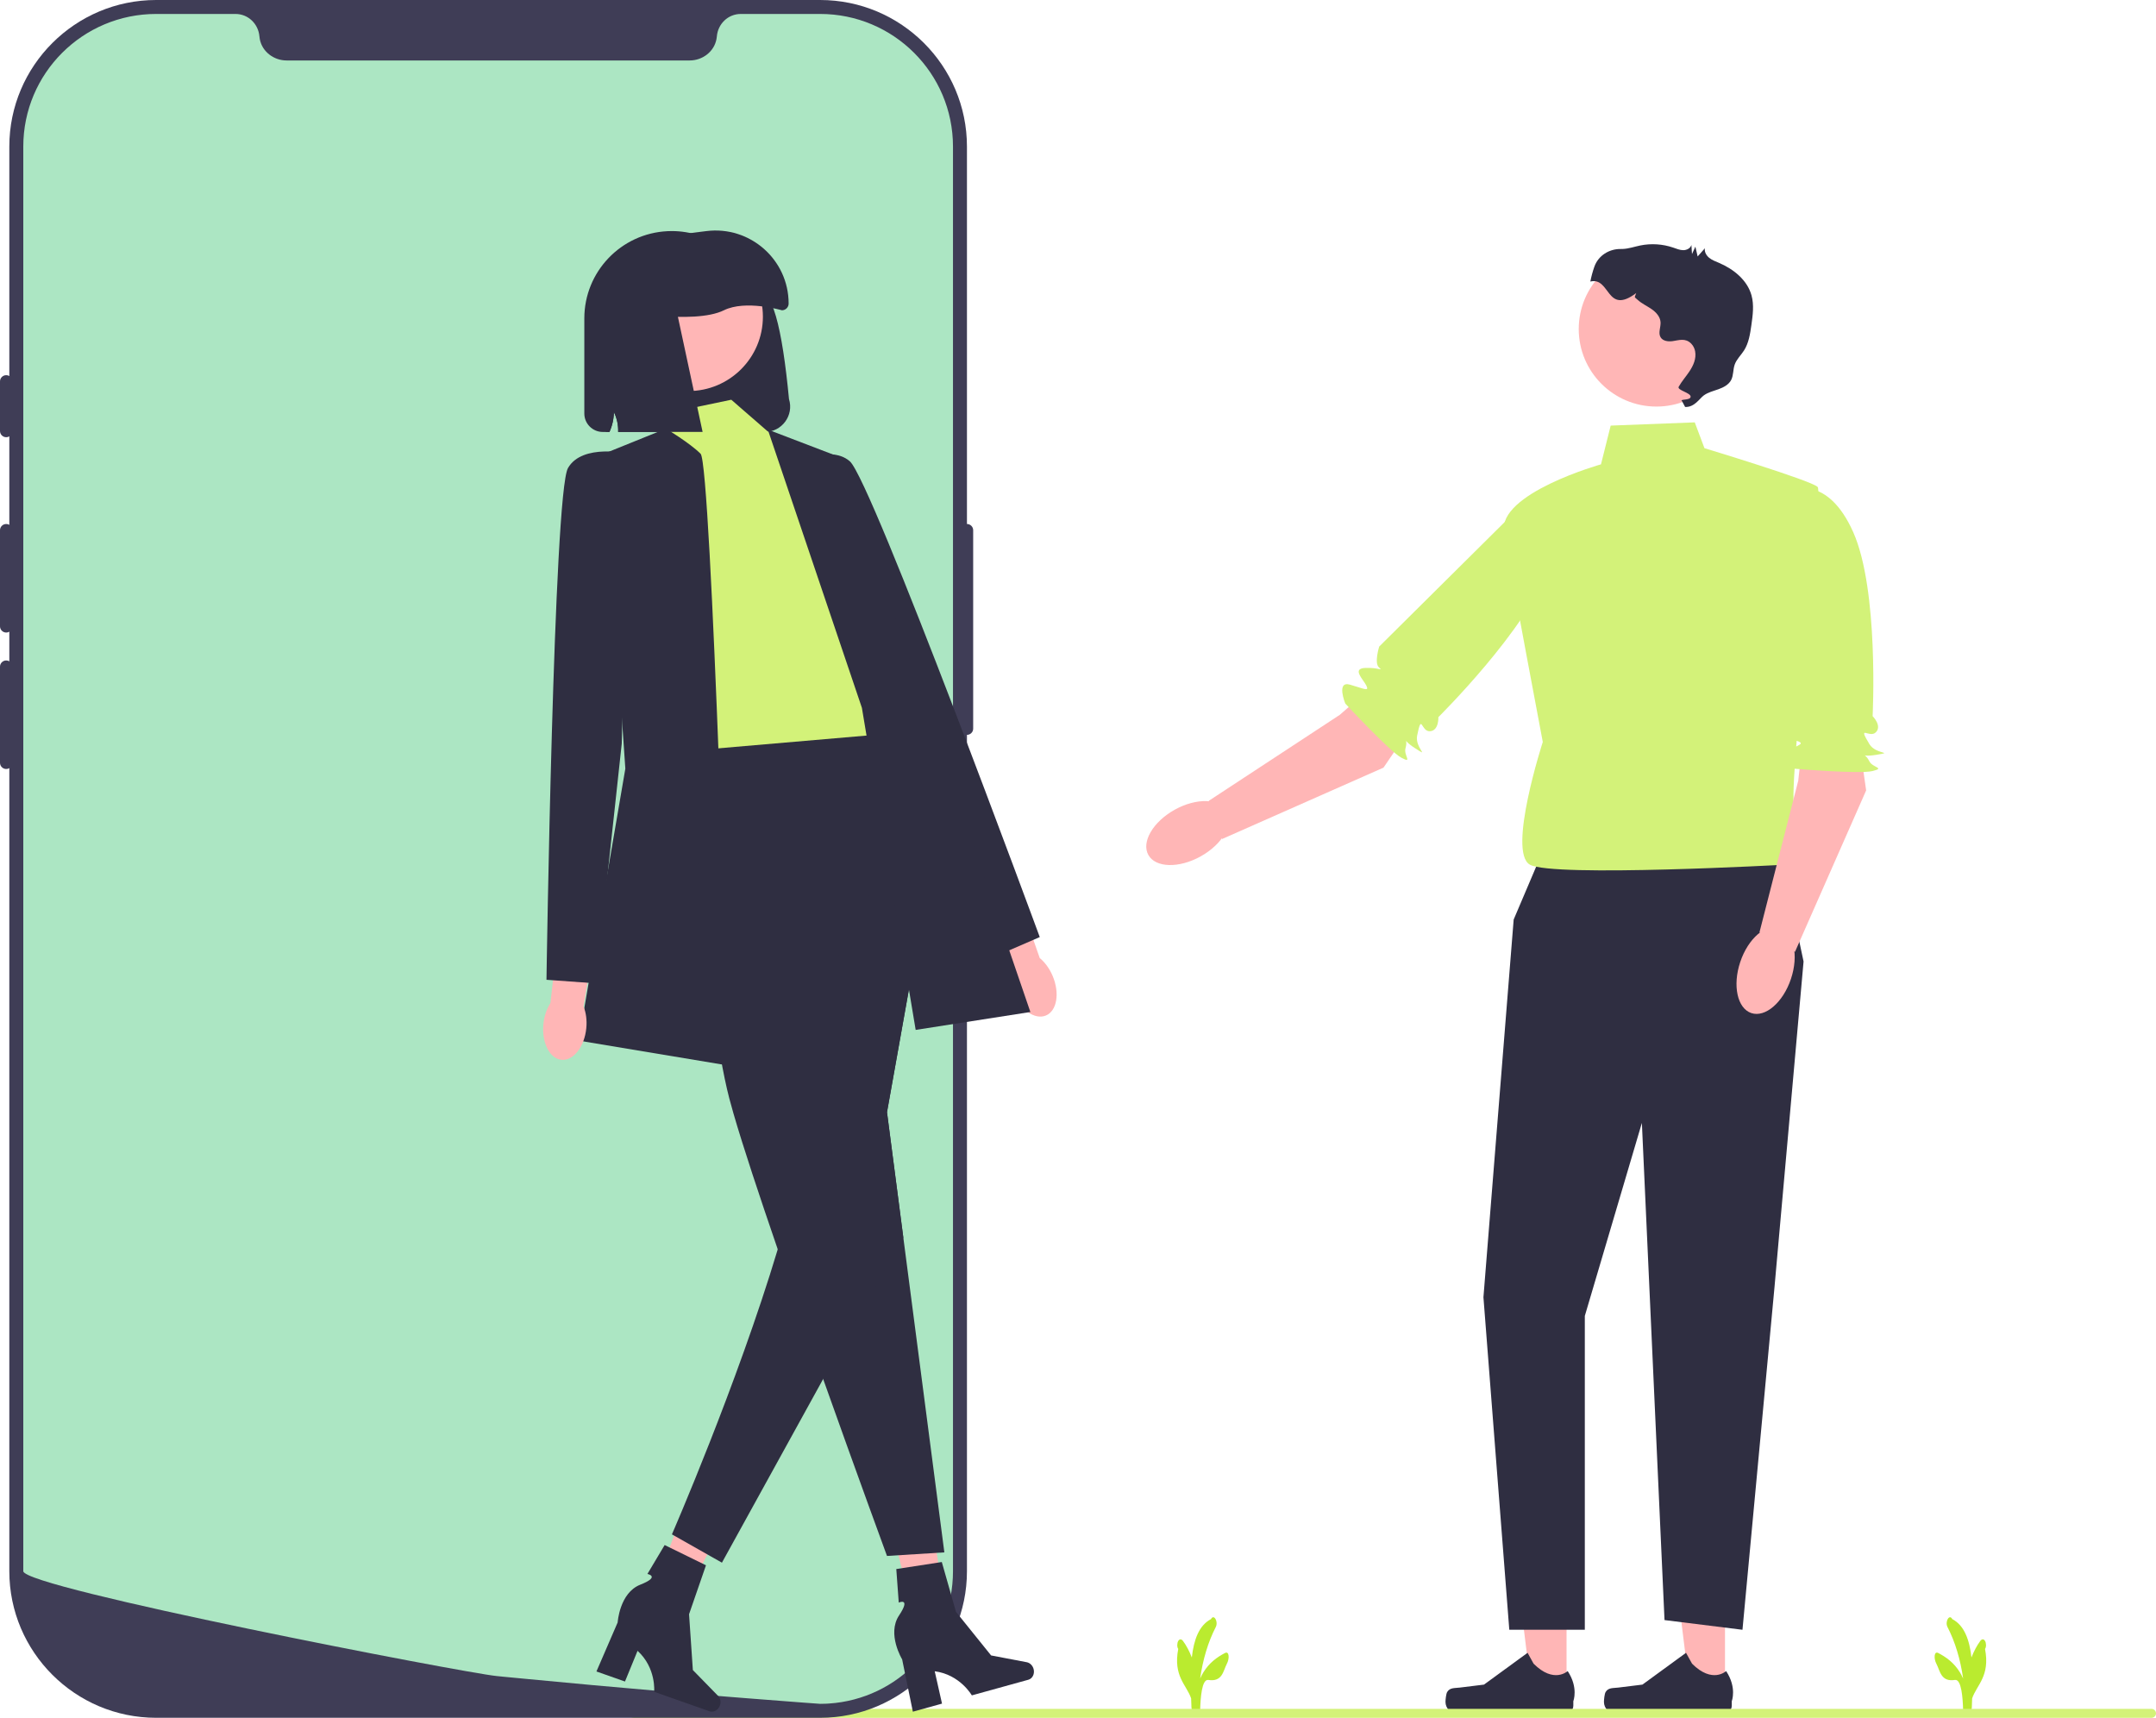 <svg width="182" height="145" viewBox="0 0 182 145" fill="none" xmlns="http://www.w3.org/2000/svg">
<g clip-path="url(#clip0_20_186)">
<path d="M145.617 142.893L142.675 142.893L141.276 131.564L145.618 131.565L145.617 142.893Z" fill="#FFB6B6"/>
<path d="M135.538 142.827C135.446 142.981 135.398 143.478 135.398 143.657C135.398 144.208 135.845 144.654 136.396 144.654H145.507C145.883 144.654 146.188 144.35 146.188 143.974V143.596C146.188 143.596 146.639 142.457 145.711 141.055C145.711 141.055 144.558 142.153 142.835 140.433L142.326 139.514L138.648 142.199L136.609 142.45C136.163 142.505 135.767 142.441 135.538 142.827Z" fill="#2F2E41"/>
<path d="M132.242 142.893L129.3 142.893L127.9 131.564L132.242 131.565L132.242 142.893Z" fill="#FFB6B6"/>
<path d="M122.162 142.827C122.071 142.981 122.022 143.478 122.022 143.657C122.022 144.208 122.47 144.654 123.021 144.654H132.132C132.508 144.654 132.813 144.35 132.813 143.974V143.596C132.813 143.596 133.264 142.457 132.336 141.055C132.336 141.055 131.182 142.153 129.459 140.433L128.951 139.514L125.272 142.199L123.233 142.45C122.787 142.505 122.392 142.441 122.162 142.827Z" fill="#2F2E41"/>
<path d="M150.338 72.168L129.865 72.713L127.778 77.618L125.225 109.502L127.408 137.57H133.783V111.079L138.6 94.786L140.511 136.752L147.092 137.57L149.792 108.684L152.249 81.161L150.338 72.168Z" fill="#2F2E41"/>
<path d="M143.064 35.652L135.967 35.925L135.148 39.195C135.148 39.195 126.413 41.648 126.959 44.918C127.505 48.188 130.235 62.631 130.235 62.631C130.235 62.631 127.232 71.896 129.143 72.986C131.054 74.076 150.744 72.986 150.744 72.986C150.744 72.986 152.345 68.898 151.527 68.353C150.708 67.808 153.983 41.648 153.437 41.102C152.891 40.557 143.883 37.832 143.883 37.832L143.064 35.652Z" fill="#D3F279"/>
<path d="M156.986 62.904L157.532 66.719L151.527 80.344L148.524 78.709L151.8 65.901L152.346 60.996L156.986 62.904Z" fill="#FFB6B6"/>
<path d="M151.254 41.375C151.254 41.375 154.256 40.012 156.44 44.918C158.624 49.823 158.078 60.45 158.078 60.45C158.078 60.45 158.897 61.268 158.351 61.813C157.805 62.358 156.767 61.076 157.805 62.809C158.351 63.721 159.989 63.448 158.351 63.721C156.713 63.993 157.287 63.231 157.805 64.266C158.078 64.811 159.17 64.811 158.078 65.083C156.986 65.356 151.492 64.888 151.492 64.888C151.492 64.888 149.616 63.993 150.708 63.448C151.8 62.903 152.345 62.796 151.8 62.577C151.254 62.358 149.889 62.358 150.708 61.541C151.527 60.723 152.072 60.723 151.527 60.723C150.981 60.723 150.366 59.41 150.366 59.41L151.254 41.375Z" fill="#D3F279"/>
<path d="M151.184 82.63C151.85 80.642 151.43 78.711 150.248 78.317C149.066 77.923 147.569 79.214 146.904 81.202C146.238 83.189 146.658 85.12 147.84 85.515C149.022 85.909 150.519 84.617 151.184 82.63Z" fill="#FFB6B6"/>
<path d="M118.959 61.611L116.788 64.797L103.154 70.826L102.039 67.598L113.104 60.337L116.818 57.08L118.959 61.611Z" fill="#FFB6B6"/>
<path d="M129.254 41.848C129.254 41.848 132.392 42.861 130.695 47.954C128.998 53.047 121.422 60.533 121.422 60.533C121.422 60.533 121.475 61.688 120.704 61.724C119.933 61.759 120.032 60.114 119.629 62.092C119.417 63.133 120.811 64.034 119.417 63.133C118.022 62.233 118.961 62.056 118.645 63.169C118.479 63.755 119.286 64.49 118.295 63.957C117.305 63.424 113.561 59.383 113.561 59.383C113.561 59.383 112.778 57.459 113.953 57.791C115.127 58.123 115.603 58.411 115.347 57.882C115.092 57.353 114.083 56.435 115.24 56.382C116.397 56.328 116.8 56.696 116.397 56.328C115.994 55.961 116.426 54.577 116.426 54.577L129.254 41.848Z" fill="#D3F279"/>
<path d="M101.358 72.286C103.191 71.265 104.185 69.556 103.577 68.47C102.97 67.383 100.992 67.331 99.159 68.352C97.326 69.373 96.332 71.082 96.94 72.168C97.547 73.255 99.525 73.308 101.358 72.286Z" fill="#FFB6B6"/>
<path d="M139.826 34.319C143.446 34.319 146.381 31.389 146.381 27.775C146.381 24.16 143.446 21.23 139.826 21.23C136.205 21.23 133.27 24.16 133.27 27.775C133.27 31.389 136.205 34.319 139.826 34.319Z" fill="#FFB6B6"/>
<path d="M134.589 22.512C134.923 21.567 135.848 20.994 136.851 21.017C136.894 21.017 136.936 21.017 136.978 21.015C137.483 20.995 137.968 20.823 138.463 20.721C139.386 20.533 140.359 20.596 141.25 20.902C141.527 20.997 141.804 21.117 142.097 21.117C142.39 21.117 142.709 20.956 142.78 20.673C142.797 20.93 142.814 21.186 142.831 21.443C142.927 21.235 143.022 21.027 143.117 20.82L143.308 21.648L143.919 20.956C143.865 21.261 144.043 21.569 144.284 21.764C144.525 21.959 144.824 22.067 145.109 22.188C146.342 22.713 147.5 23.642 147.855 24.932C148.08 25.747 147.962 26.612 147.843 27.449C147.738 28.189 147.624 28.955 147.221 29.585C146.963 29.988 146.59 30.328 146.433 30.781C146.287 31.203 146.342 31.686 146.134 32.081C145.924 32.478 145.492 32.702 145.069 32.853C144.646 33.004 144.196 33.111 143.831 33.373C143.467 33.635 143.044 34.391 142.25 34.351L141.994 33.87C141.73 33.656 142.706 33.826 142.716 33.486C142.726 33.147 141.542 32.937 141.71 32.642C141.967 32.189 142.315 31.795 142.605 31.363C142.945 30.857 143.211 30.266 143.094 29.648C143.049 29.408 142.936 29.181 142.765 29.006C142.27 28.503 141.719 28.724 141.183 28.797C140.813 28.846 140.372 28.789 140.18 28.47C139.956 28.097 140.206 27.622 140.176 27.188C140.143 26.727 139.794 26.35 139.414 26.088C139.034 25.826 138.603 25.634 138.261 25.324C137.919 25.014 137.973 25.175 138.122 24.738C135.58 26.641 135.956 23.356 134.25 23.766C134.331 23.34 134.445 22.921 134.589 22.512Z" fill="#2F2E41"/>
<path d="M103.413 139.529C102.746 139.877 102.077 140.349 101.571 141.183C101.476 141.34 101.391 141.511 101.311 141.688C101.535 140.093 101.983 138.593 102.629 137.342C102.867 136.881 102.467 136.205 102.227 136.67C101.204 137.2 100.773 138.441 100.608 139.91C100.405 139.384 100.155 138.909 99.863 138.514C99.744 138.353 99.578 138.319 99.462 138.514C99.362 138.681 99.342 139.025 99.462 139.187C99.021 141.496 100.158 142.211 100.55 143.36C100.559 143.615 100.568 143.867 100.577 144.112C100.586 144.356 100.678 144.501 100.786 144.551C100.838 144.687 100.933 144.78 101.029 144.78C101.19 144.78 101.304 144.562 101.313 144.305C101.344 143.36 101.441 141.719 102.003 141.806C103.2 141.991 103.256 141.025 103.564 140.446C103.807 139.992 103.764 139.346 103.413 139.529Z" fill="#BAEB2F"/>
<path d="M163.616 139.529C164.284 139.877 164.953 140.349 165.459 141.183C165.554 141.34 165.639 141.511 165.719 141.688C165.494 140.093 165.047 138.593 164.401 137.342C164.163 136.881 164.563 136.205 164.803 136.67C165.826 137.2 166.257 138.441 166.422 139.91C166.625 139.384 166.875 138.909 167.167 138.514C167.286 138.353 167.452 138.319 167.568 138.514C167.668 138.681 167.688 139.025 167.568 139.187C168.009 141.496 166.872 142.211 166.48 143.36C166.471 143.615 166.462 143.867 166.453 144.112C166.444 144.356 166.352 144.501 166.244 144.551C166.192 144.687 166.097 144.78 166.001 144.78C165.84 144.78 165.726 144.562 165.717 144.305C165.686 143.36 165.589 141.719 165.027 141.806C163.83 141.991 163.774 141.025 163.465 140.446C163.223 139.992 163.266 139.346 163.616 139.529Z" fill="#BAEB2F"/>
<path d="M53.117 144.624C53.117 144.833 53.286 145.001 53.495 145.001H181.622C181.831 145.001 182 144.833 182 144.624C182 144.414 181.831 144.246 181.622 144.246H53.495C53.286 144.246 53.117 144.414 53.117 144.624Z" fill="#D3F279"/>
<path d="M69.232 145H13.181C6.347 145 0.787 139.449 0.787 132.626V12.374C0.787 5.551 6.347 0 13.181 0H69.232C76.066 0 81.626 5.551 81.626 12.374V132.626C81.626 139.449 76.066 145 69.232 145Z" fill="#3F3D56"/>
<path d="M81.626 44.232C81.337 44.232 81.102 44.467 81.102 44.756V61.507C81.102 61.795 81.337 62.03 81.626 62.03C81.916 62.03 82.151 61.795 82.151 61.507V44.756C82.151 44.467 81.916 44.232 81.626 44.232Z" fill="#3F3D56"/>
<path d="M80.447 12.375V132.625C80.447 138.564 75.817 143.422 69.962 143.798H69.96C69.873 143.804 69.787 143.809 69.697 143.812C69.543 143.819 69.388 143.822 69.231 143.822C69.231 143.822 68.654 143.78 67.6 143.702C66.535 143.623 64.986 143.505 63.054 143.351C62.474 143.306 61.864 143.257 61.218 143.204C59.934 143.1 58.523 142.984 57.011 142.854C56.408 142.804 55.784 142.749 55.147 142.694C51.89 142.414 48.243 142.087 44.397 141.715C43.747 141.655 43.092 141.592 42.431 141.527C42.258 141.508 42.082 141.493 41.907 141.474C39.164 141.205 1.966 134.028 1.966 132.625V12.375C1.966 6.19 6.987 1.178 13.182 1.178H19.878C20.948 1.178 21.808 2.01 21.9 3.075C21.907 3.146 21.915 3.217 21.928 3.287C22.122 4.358 23.106 5.104 24.196 5.104H58.217C59.307 5.104 60.29 4.358 60.484 3.287C60.498 3.217 60.505 3.146 60.513 3.075C60.605 2.01 61.465 1.178 62.535 1.178H69.231C75.426 1.178 80.447 6.19 80.447 12.375Z" fill="#ACE6C3"/>
<path d="M0.524 31.67C0.235 31.67 0 31.905 0 32.193V36.381C0 36.67 0.235 36.905 0.524 36.905C0.814 36.905 1.049 36.67 1.049 36.381V32.193C1.049 31.905 0.814 31.67 0.524 31.67Z" fill="#3F3D56"/>
<path d="M0.524 44.232C0.235 44.232 0 44.467 0 44.756V52.87C0 53.158 0.235 53.393 0.524 53.393C0.814 53.393 1.049 53.158 1.049 52.87V44.756C1.049 44.467 0.814 44.232 0.524 44.232Z" fill="#3F3D56"/>
<path d="M0.524 55.75C0.235 55.75 0 55.985 0 56.273V64.387C0 64.676 0.235 64.911 0.524 64.911C0.814 64.911 1.049 64.676 1.049 64.387V56.273C1.049 55.985 0.814 55.75 0.524 55.75Z" fill="#3F3D56"/>
<path d="M19.696 3.01H9.668C9.613 3.01 9.569 3.054 9.569 3.108V4.22C9.569 4.274 9.613 4.318 9.668 4.318H19.696C19.75 4.318 19.794 4.274 19.794 4.22V3.108C19.794 3.054 19.75 3.01 19.696 3.01Z" fill="#ACE6C3"/>
<path d="M64.192 4.318C64.771 4.318 65.24 3.85 65.24 3.272C65.24 2.693 64.771 2.225 64.192 2.225C63.613 2.225 63.143 2.693 63.143 3.272C63.143 3.85 63.613 4.318 64.192 4.318Z" fill="#ACE6C3"/>
<path d="M67.076 4.318C67.655 4.318 68.124 3.85 68.124 3.272C68.124 2.693 67.655 2.225 67.076 2.225C66.496 2.225 66.027 2.693 66.027 3.272C66.027 3.85 66.496 4.318 67.076 4.318Z" fill="#ACE6C3"/>
<path d="M69.959 4.318C70.538 4.318 71.008 3.85 71.008 3.272C71.008 2.693 70.538 2.225 69.959 2.225C69.38 2.225 68.911 2.693 68.911 3.272C68.911 3.85 69.38 4.318 69.959 4.318Z" fill="#ACE6C3"/>
<path d="M77.612 138.15L80.031 137.542L78.379 126.389L74.808 127.286L77.612 138.15Z" fill="#FFB6B6"/>
<path d="M87.25 140.875C87.362 141.281 87.165 141.689 86.81 141.788L82.038 143.108C82.038 143.108 81.045 141.353 78.905 141.072L79.521 143.804L77.059 144.485L76.155 140.068C76.155 140.068 74.853 137.931 75.891 136.367C76.93 134.804 75.868 135.275 75.868 135.275L75.661 132.444L79.503 131.852L80.699 136.055L83.664 139.736L86.674 140.309C86.942 140.36 87.168 140.583 87.25 140.875Z" fill="#2F2E41"/>
<path d="M54.435 136.212L56.768 137.096L61.808 127.006L58.365 125.701L54.435 136.212Z" fill="#FFB6B6"/>
<path d="M60.774 143.954C60.634 144.351 60.238 144.573 59.89 144.45L55.221 142.805C55.221 142.805 55.413 140.8 53.82 139.346L52.758 141.938L50.349 141.09L52.14 136.951C52.14 136.951 52.297 134.455 54.046 133.766C55.794 133.078 54.653 132.858 54.653 132.858L56.107 130.418L59.596 132.127L58.167 136.258L58.488 140.97L60.627 143.161C60.818 143.355 60.876 143.667 60.774 143.954Z" fill="#2F2E41"/>
<path d="M64.564 36.462H52.182C52.201 35.882 52.077 35.302 51.822 34.782C51.816 35.359 51.686 35.936 51.447 36.462H50.885C50.025 36.462 49.326 35.764 49.326 34.906V26.874C49.326 22.941 52.422 19.7 56.355 19.513C56.473 19.507 56.588 19.504 56.706 19.504C59.91 19.504 62.773 21.579 63.747 24.654C65.178 23.996 66.035 27.738 66.603 33.683C67.036 35.06 66.007 36.462 64.564 36.462Z" fill="#2F2E41"/>
<path d="M88.861 82.382C89.474 83.834 89.221 85.328 88.295 85.718C87.369 86.108 86.121 85.246 85.507 83.794C85.239 83.158 85.136 82.514 85.183 81.959L82.66 75.771L85.594 74.65L87.77 80.869C88.202 81.223 88.592 81.746 88.861 82.382Z" fill="#FFB6B6"/>
<path d="M61.732 33.742L55.813 34.978L56.721 37.697L54.906 58.489L57.932 65.185L76.389 63.675L71.85 54.612C71.85 54.612 73.666 47.061 71.245 45.55C68.825 44.04 64.891 36.488 64.891 36.488L61.732 33.742Z" fill="#D3F279"/>
<path d="M56.215 36.182L50.973 38.302L52.788 64.884L48.855 87.841L61.563 89.956C61.563 89.956 60.05 39.208 59.142 38.302C58.234 37.396 56.215 36.182 56.215 36.182Z" fill="#2F2E41"/>
<path d="M66.483 39.497C66.483 39.497 69.895 37.343 71.738 38.938C73.581 40.533 87.772 79.099 87.772 79.099L83.944 80.76L75.166 62.386L66.483 39.497Z" fill="#2F2E41"/>
<path d="M76.256 104.476L79.718 131.037L74.876 131.339C74.876 131.339 72.359 124.482 69.487 116.405C68.876 114.692 68.25 112.925 67.629 111.155C66.958 109.233 66.289 107.312 65.654 105.458C64.083 100.884 62.706 96.722 61.92 94.003C61.784 93.526 61.663 93.094 61.563 92.713C59.445 84.594 58.234 63.374 58.234 63.374L75.784 61.863L75.972 62.096L79.718 66.769L79.542 67.757L74.876 93.882L76.256 104.476Z" fill="#2F2E41"/>
<path d="M74.876 93.882L76.256 104.475L70.05 115.383L69.487 116.404L60.942 131.906L56.721 129.517C56.721 129.517 62.213 116.917 65.653 105.457C66.035 104.197 66.389 102.95 66.706 101.736C67.641 98.18 66.11 91.692 66.709 89.904C68.734 83.868 75.33 71.795 78.392 66.324L79.542 67.756L74.876 93.882Z" fill="#2F2E41"/>
<path d="M64.814 36.26L70.943 38.604L86.98 85.424L77.297 86.935L72.758 59.749L64.814 36.26Z" fill="#2F2E41"/>
<path d="M49.492 86.798C49.336 88.367 48.399 89.558 47.399 89.459C46.399 89.36 45.715 88.008 45.871 86.439C45.939 85.753 46.157 85.138 46.465 84.673L47.209 78.033L50.322 78.448L49.258 84.95C49.468 85.466 49.561 86.111 49.492 86.798Z" fill="#FFB6B6"/>
<path d="M53.09 38.3C53.09 38.3 49.157 37.394 47.946 39.509C46.736 41.623 46.131 82.704 46.131 82.704L50.293 83.006L52.485 62.768L53.09 38.3Z" fill="#2F2E41"/>
<path d="M58.111 33.01C61.584 33.01 64.4 30.198 64.4 26.73C64.4 23.262 61.584 20.451 58.111 20.451C54.637 20.451 51.821 23.262 51.821 26.73C51.821 30.198 54.637 33.01 58.111 33.01Z" fill="#FFB6B6"/>
<path d="M66.006 26.191C66.006 26.191 62.942 25.285 61.108 26.191C58.558 27.45 52.049 26.191 52.049 26.191V23.352C52.049 21.695 53.285 20.297 54.932 20.092L59.63 19.506C63.317 19.046 66.573 21.916 66.573 25.625C66.573 25.937 66.319 26.191 66.006 26.191Z" fill="#2F2E41"/>
<path d="M59.311 36.46H52.182C52.201 35.88 52.077 35.3 51.822 34.781C51.816 35.358 51.686 35.935 51.447 36.46H51.142V23.773H56.588L59.311 36.46Z" fill="#2F2E41"/>
</g>
<defs>
<clipPath id="clip0_20_186">
<rect width="182" height="145" fill="white"/>
</clipPath>
</defs>
</svg>
